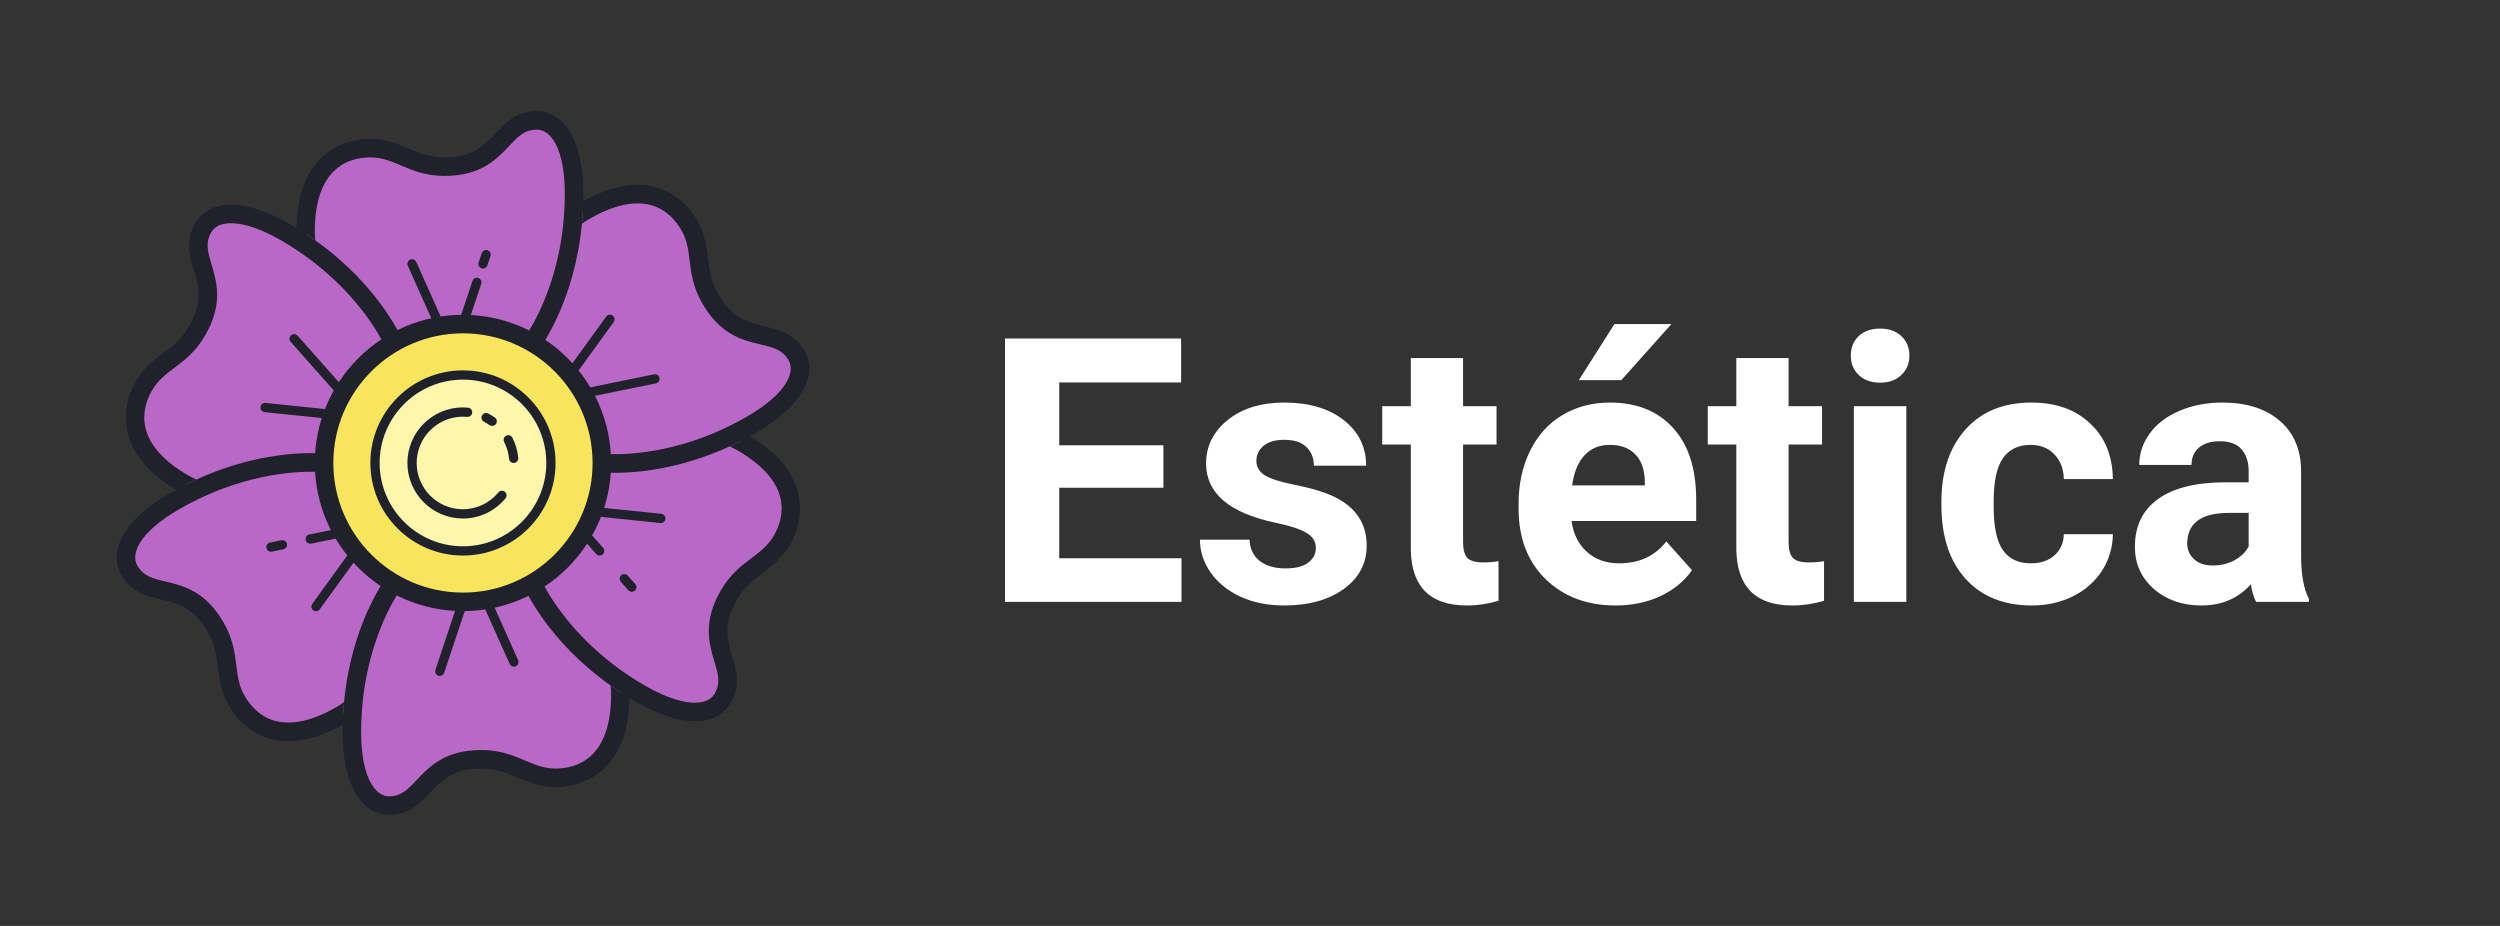 <svg width="270" height="100" viewBox="0 0 270 100" fill="none" xmlns="http://www.w3.org/2000/svg">
<rect x="0" y="0" width="270" height="100" fill="#333333" stroke="none"/>
<path d="M80.152 47.777C79.711 47.523 79.254 47.301 78.789 47.102C79.555 46.738 80.328 46.348 81.113 45.895C86.312 42.895 86.973 40.039 86.043 38.43C84.043 34.965 79.859 37.723 76.715 32.27C74.953 29.227 75.953 26.957 74.445 24.34C72.762 21.43 69.215 19.277 63.152 22.777C62.711 23.035 62.289 23.316 61.887 23.617C61.953 22.773 62 21.91 62 21C62 15 59.859 13 58 13C54 13 54.297 18 48 18C44.484 18 43.02 16 40 16C36.637 16 33 18 33 25C33 25.512 33.035 26.016 33.094 26.516C32.398 26.035 31.672 25.562 30.887 25.109C25.688 22.109 22.887 22.961 21.957 24.57C19.957 28.035 24.438 30.277 21.285 35.73C19.527 38.777 17.066 39.043 15.555 41.66C13.871 44.574 13.785 48.723 19.848 52.223C20.289 52.477 20.746 52.699 21.211 52.898C20.445 53.262 19.672 53.652 18.887 54.105C13.688 57.105 13.027 59.961 13.957 61.57C15.957 65.035 20.141 62.277 23.285 67.731C25.047 70.773 24.047 73.043 25.555 75.66C27.238 78.57 30.785 80.723 36.848 77.223C37.289 76.965 37.711 76.684 38.113 76.383C38.047 77.227 38 78.09 38 79C38 85 40.141 87 42 87C46 87 45.703 82 52 82C55.516 82 56.98 84 60 84C63.363 84 67 82 67 75C67 74.488 66.965 73.984 66.906 73.484C67.602 73.965 68.328 74.438 69.113 74.891C74.312 77.891 77.113 77.039 78.043 75.43C80.043 71.965 75.562 69.723 78.715 64.269C80.473 61.223 82.934 60.957 84.445 58.34C86.129 55.426 86.215 51.277 80.152 47.777Z" fill="#BA68C8"/>
<path d="M58 12C55.797 12 54.594 13.27 53.535 14.391C52.27 15.734 51.074 17 48 17C46.379 17 45.258 16.523 44.07 16.023C42.883 15.52 41.656 15 40 15C38.148 15 32.184 15.719 32.016 24.629C32.734 25.062 33.414 25.508 34.055 25.961C34.027 25.641 34 25.324 34 25C34 18.039 37.758 17 40 17C41.25 17 42.195 17.398 43.289 17.863C44.547 18.395 45.973 19 48 19C51.934 19 53.629 17.207 54.988 15.766C55.957 14.738 56.656 14 58 14C59.383 14 61 15.832 61 21C61 21.727 60.969 22.422 60.922 23.105C60.852 24.16 60.734 25.168 60.574 26.113C59.5 32.559 56.734 36.355 56.699 36.402C56.367 36.844 56.461 37.469 56.902 37.801C57.344 38.129 57.969 38.039 58.301 37.602C58.469 37.371 62.062 32.469 62.844 24.172C62.914 23.391 62.961 22.574 62.98 21.734C62.984 21.488 63 21.25 63 21C63 14.363 60.418 12 58 12Z" fill="#1F212B"/>
<path d="M20.348 51.355C14.32 47.875 15.301 44.102 16.422 42.16C17.047 41.078 17.863 40.461 18.816 39.742C19.906 38.922 21.141 37.988 22.152 36.23C24.121 32.824 23.414 30.461 22.848 28.559C22.441 27.211 22.152 26.234 22.824 25.07C23.172 24.469 23.871 24.137 24.848 24.109C25.867 24.094 27.633 24.383 30.387 25.973C31.016 26.336 31.602 26.715 32.172 27.094C33.051 27.684 33.863 28.289 34.605 28.898C39.645 33.055 41.551 37.348 41.57 37.398C41.789 37.906 42.379 38.141 42.887 37.922C43.391 37.703 43.629 37.117 43.41 36.613C43.297 36.352 40.848 30.785 34.051 25.961C33.41 25.508 32.73 25.062 32.016 24.629C31.801 24.5 31.602 24.367 31.383 24.242C28.848 22.777 26.621 22.078 24.793 22.109C22.52 22.172 21.496 23.367 21.09 24.07C19.984 25.98 20.488 27.656 20.93 29.133C21.457 30.902 21.953 32.57 20.418 35.234C19.609 36.637 18.637 37.371 17.609 38.148C16.578 38.922 15.516 39.727 14.688 41.16C13.762 42.762 11.387 48.293 19.023 52.895C19.762 52.488 20.492 52.121 21.207 51.793C20.918 51.652 20.629 51.52 20.348 51.355Z" fill="#1F212B"/>
<path d="M36.348 76.356C33.816 77.816 31.613 78.328 29.801 77.875C28.051 77.438 26.996 76.156 26.422 75.16C25.797 74.078 25.672 73.059 25.523 71.879C25.355 70.523 25.168 68.988 24.152 67.234C22.184 63.824 19.785 63.254 17.855 62.797C16.484 62.473 15.496 62.234 14.824 61.07C14.133 59.871 14.91 57.555 19.387 54.973C20.012 54.609 20.629 54.289 21.242 53.988C22.195 53.523 23.125 53.121 24.023 52.785C30.145 50.492 34.816 50.992 34.875 50.996C35.41 51.062 35.918 50.668 35.984 50.121C36.051 49.574 35.66 49.078 35.109 49.012C34.828 48.977 28.785 48.316 21.207 51.789C20.492 52.117 19.766 52.488 19.027 52.895C18.812 53.012 18.602 53.117 18.383 53.242C12.637 56.559 11.883 59.977 13.09 62.07C14.191 63.98 15.895 64.387 17.395 64.742C19.188 65.168 20.883 65.57 22.422 68.231C23.23 69.637 23.379 70.844 23.539 72.125C23.699 73.402 23.859 74.727 24.688 76.16C25.789 78.07 27.391 79.336 29.316 79.816C29.902 79.961 30.512 80.035 31.141 80.035C32.93 80.035 34.898 79.441 37.02 78.269C37.035 77.426 37.082 76.613 37.156 75.832C36.891 76.012 36.629 76.195 36.348 76.356Z" fill="#1F212B"/>
<path d="M66 75C66 81.961 62.242 83 60 83C58.75 83 57.805 82.602 56.711 82.137C55.453 81.606 54.027 81 52 81C48.066 81 46.371 82.793 45.012 84.234C44.043 85.262 43.344 86 42 86C40.617 86 39 84.168 39 79C39 78.273 39.031 77.578 39.078 76.894C39.148 75.84 39.266 74.832 39.426 73.887C40.5 67.441 43.266 63.645 43.301 63.598C43.633 63.156 43.539 62.531 43.098 62.199C42.656 61.871 42.031 61.961 41.699 62.398C41.531 62.629 37.938 67.531 37.156 75.828C37.086 76.613 37.039 77.426 37.02 78.269C37.016 78.516 37 78.75 37 79C37 85.637 39.582 88 42 88C44.203 88 45.406 86.731 46.465 85.609C47.73 84.266 48.926 83 52 83C53.621 83 54.742 83.477 55.93 83.977C57.117 84.481 58.344 85 60 85C61.852 85 67.816 84.281 67.984 75.371C67.266 74.938 66.586 74.492 65.945 74.039C65.973 74.359 66 74.676 66 75Z" fill="#1F212B"/>
<path d="M80.977 47.109C80.238 47.516 79.512 47.883 78.797 48.211C79.086 48.348 79.371 48.484 79.652 48.645C85.68 52.125 84.699 55.898 83.578 57.84C82.953 58.922 82.137 59.539 81.184 60.258C80.094 61.078 78.859 62.012 77.848 63.77C75.879 67.176 76.586 69.539 77.152 71.441C77.559 72.789 77.848 73.766 77.176 74.93C76.828 75.531 76.129 75.863 75.152 75.891C74.144 75.918 72.367 75.617 69.613 74.027C68.984 73.664 68.398 73.285 67.828 72.906C66.949 72.316 66.137 71.711 65.394 71.102C60.355 66.945 58.449 62.652 58.43 62.602C58.211 62.094 57.617 61.855 57.113 62.078C56.609 62.297 56.371 62.883 56.59 63.387C56.703 63.648 59.152 69.215 65.949 74.039C66.59 74.492 67.269 74.938 67.984 75.371C68.199 75.5 68.398 75.633 68.617 75.758C71.07 77.176 73.223 77.891 75.027 77.891C75.09 77.891 75.148 77.891 75.207 77.891C77.481 77.828 78.504 76.633 78.91 75.93C80.016 74.019 79.512 72.344 79.07 70.867C78.543 69.098 78.047 67.43 79.582 64.766C80.391 63.363 81.363 62.629 82.391 61.852C83.422 61.078 84.484 60.273 85.312 58.84C86.234 57.238 88.609 51.711 80.977 47.109Z" fill="#1F212B"/>
<path d="M86.91 37.93C85.805 36.02 84.106 35.613 82.606 35.258C80.812 34.832 79.113 34.43 77.578 31.77C76.769 30.363 76.617 29.156 76.461 27.875C76.301 26.598 76.137 25.273 75.312 23.84C74.207 21.93 72.606 20.664 70.684 20.184C68.438 19.621 65.844 20.152 62.98 21.734C62.961 22.574 62.918 23.391 62.844 24.172C63.109 23.988 63.371 23.805 63.652 23.645C66.184 22.184 68.387 21.672 70.199 22.125C71.949 22.562 73.004 23.844 73.578 24.84C74.203 25.922 74.328 26.941 74.477 28.121C74.644 29.477 74.832 31.012 75.848 32.766C77.816 36.176 80.215 36.746 82.144 37.203C83.516 37.527 84.504 37.766 85.176 38.93C85.867 40.129 85.09 42.445 80.613 45.027C79.984 45.391 79.367 45.711 78.754 46.012C77.805 46.48 76.875 46.883 75.977 47.219C69.856 49.508 65.184 49.012 65.129 49.004C64.59 48.934 64.082 49.328 64.016 49.879C63.953 50.426 64.344 50.922 64.891 50.988C64.973 51 65.543 51.062 66.496 51.062C68.82 51.062 73.426 50.676 78.797 48.211C79.512 47.883 80.238 47.516 80.981 47.109C81.191 46.992 81.402 46.883 81.617 46.758C87.359 43.441 88.117 40.02 86.91 37.93Z" fill="#1F212B"/>
<path d="M35.934 45.266C35.918 45.266 35.902 45.266 35.883 45.262L28.578 44.512C28.305 44.48 28.105 44.238 28.133 43.961C28.16 43.688 28.406 43.488 28.684 43.516L35.984 44.27C36.262 44.297 36.461 44.543 36.434 44.816C36.406 45.074 36.188 45.266 35.934 45.266Z" fill="#1F212B"/>
<path d="M37.012 43C36.871 43 36.734 42.941 36.637 42.832L31.391 36.918C31.207 36.711 31.227 36.395 31.434 36.211C31.641 36.027 31.953 36.047 32.141 36.254L37.383 42.168C37.566 42.375 37.551 42.691 37.344 42.875C37.246 42.961 37.129 43 37.012 43Z" fill="#1F212B"/>
<path d="M61.566 40.938C61.465 40.938 61.359 40.906 61.273 40.84C61.051 40.68 61 40.367 61.16 40.145L65.465 34.195C65.629 33.969 65.941 33.922 66.164 34.082C66.387 34.246 66.438 34.559 66.273 34.781L61.973 40.73C61.871 40.863 61.719 40.938 61.566 40.938Z" fill="#1F212B"/>
<path d="M62.988 43C62.758 43 62.551 42.836 62.5 42.602C62.445 42.328 62.621 42.066 62.891 42.012L70.637 40.426C70.906 40.371 71.172 40.547 71.227 40.816C71.281 41.086 71.106 41.352 70.836 41.406L63.09 42.988C63.059 42.996 63.023 43 62.988 43Z" fill="#1F212B"/>
<path d="M71.371 56.488C71.352 56.488 71.336 56.484 71.316 56.484L64.016 55.73C63.738 55.703 63.539 55.457 63.566 55.184C63.598 54.906 63.844 54.711 64.117 54.738L71.422 55.488C71.695 55.52 71.894 55.762 71.867 56.039C71.84 56.297 71.625 56.488 71.371 56.488Z" fill="#1F212B"/>
<path d="M55.5 72C55.309 72 55.125 71.891 55.043 71.703L52.043 65.004C51.93 64.75 52.043 64.453 52.297 64.344C52.547 64.227 52.844 64.344 52.957 64.594L55.957 71.297C56.07 71.547 55.957 71.844 55.703 71.957C55.637 71.984 55.566 72 55.5 72Z" fill="#1F212B"/>
<path d="M47.5 73C47.449 73 47.395 72.992 47.344 72.977C47.078 72.887 46.938 72.606 47.027 72.344L49.527 64.844C49.613 64.582 49.895 64.438 50.156 64.527C50.422 64.613 50.562 64.898 50.473 65.16L47.973 72.66C47.902 72.867 47.711 73 47.5 73Z" fill="#1F212B"/>
<path d="M34.129 66.012C34.027 66.012 33.926 65.981 33.84 65.918C33.613 65.758 33.562 65.441 33.727 65.219L38.031 59.273C38.191 59.047 38.504 59 38.727 59.16C38.953 59.32 39.004 59.637 38.84 59.859L34.535 65.805C34.438 65.941 34.285 66.012 34.129 66.012Z" fill="#1F212B"/>
<path d="M47.5 35.703C47.309 35.703 47.125 35.594 47.043 35.406L44.043 28.703C43.93 28.453 44.043 28.156 44.297 28.043C44.547 27.93 44.844 28.043 44.957 28.297L47.957 34.996C48.07 35.25 47.957 35.547 47.703 35.656C47.637 35.688 47.566 35.703 47.5 35.703Z" fill="#1F212B"/>
<path d="M52.168 29C52.113 29 52.062 28.992 52.008 28.977C51.746 28.887 51.605 28.605 51.691 28.344L52.027 27.344C52.113 27.082 52.395 26.938 52.656 27.027C52.922 27.113 53.062 27.398 52.973 27.66L52.641 28.66C52.57 28.867 52.375 29 52.168 29Z" fill="#1F212B"/>
<path d="M50 35.5C49.949 35.5 49.895 35.492 49.844 35.477C49.578 35.387 49.438 35.105 49.527 34.844L51.027 30.344C51.113 30.078 51.395 29.938 51.656 30.027C51.922 30.113 52.062 30.398 51.973 30.66L50.473 35.16C50.402 35.367 50.211 35.5 50 35.5Z" fill="#1F212B"/>
<path d="M29.266 59.586C29.031 59.586 28.824 59.422 28.773 59.188C28.719 58.914 28.895 58.652 29.164 58.594L30.398 58.344C30.668 58.289 30.934 58.461 30.988 58.73C31.047 59.004 30.871 59.266 30.602 59.324L29.363 59.574C29.332 59.582 29.297 59.586 29.266 59.586Z" fill="#1F212B"/>
<path d="M64.766 60C64.625 60 64.488 59.941 64.391 59.832L62.617 57.832C62.434 57.625 62.453 57.309 62.66 57.125C62.863 56.941 63.18 56.961 63.363 57.168L65.137 59.168C65.32 59.375 65.305 59.691 65.098 59.875C65 59.961 64.883 60 64.766 60Z" fill="#1F212B"/>
<path d="M68.234 63.914C68.098 63.914 67.961 63.859 67.859 63.746L67.051 62.832C66.867 62.625 66.887 62.309 67.094 62.125C67.297 61.941 67.613 61.961 67.797 62.168L68.609 63.082C68.793 63.289 68.773 63.605 68.566 63.789C68.473 63.875 68.356 63.914 68.234 63.914Z" fill="#1F212B"/>
<path d="M33.5 58.719C33.27 58.719 33.059 58.555 33.012 58.32C32.953 58.047 33.129 57.785 33.402 57.727L36.91 57.012C37.18 56.953 37.445 57.129 37.5 57.398C37.559 57.672 37.383 57.934 37.109 57.992L33.602 58.711C33.566 58.715 33.531 58.719 33.5 58.719Z" fill="#1F212B"/>
<path d="M65 50C65 58.285 58.285 65 50 65C41.715 65 35 58.285 35 50C35 41.715 41.715 35 50 35C58.285 35 65 41.715 65 50Z" fill="#F8E55B"/>
<path d="M59.5 50C59.5 55.246 55.246 59.5 50 59.5C44.754 59.5 40.5 55.246 40.5 50C40.5 44.754 44.754 40.5 50 40.5C55.246 40.5 59.5 44.754 59.5 50Z" fill="#FEF6AA"/>
<path d="M50 60C44.484 60 40 55.516 40 50C40 44.484 44.484 40 50 40C55.516 40 60 44.484 60 50C60 55.516 55.516 60 50 60ZM50 41C45.039 41 41 45.035 41 50C41 54.965 45.039 59 50 59C54.961 59 59 54.965 59 50C59 45.035 54.961 41 50 41Z" fill="#1F212B"/>
<path d="M50 66C41.18 66 34 58.82 34 50C34 41.18 41.18 34 50 34C58.82 34 66 41.18 66 50C66 58.82 58.82 66 50 66ZM50 36C42.281 36 36 42.281 36 50C36 57.719 42.281 64 50 64C57.719 64 64 57.719 64 50C64 42.281 57.719 36 50 36Z" fill="#1F212B"/>
<path d="M53.156 46C53.059 46 52.957 45.973 52.867 45.91C52.68 45.777 52.48 45.656 52.273 45.551C52.027 45.426 51.93 45.121 52.055 44.879C52.18 44.633 52.484 44.535 52.727 44.66C52.977 44.789 53.215 44.93 53.445 45.09C53.672 45.25 53.723 45.562 53.566 45.785C53.469 45.926 53.312 46 53.156 46Z" fill="#1F212B"/>
<path d="M55.473 50C55.219 50 55 49.805 54.977 49.547C54.918 48.91 54.742 48.301 54.449 47.727C54.324 47.484 54.422 47.18 54.664 47.055C54.914 46.93 55.215 47.027 55.34 47.273C55.691 47.961 55.902 48.695 55.973 49.457C55.996 49.73 55.793 49.977 55.52 50C55.504 50 55.488 50 55.473 50Z" fill="#1F212B"/>
<path d="M50 56C46.691 56 44 53.309 44 50C44 46.691 46.691 44 50 44C50.184 44 50.363 44.012 50.543 44.027C50.82 44.051 51.023 44.297 50.996 44.57C50.973 44.844 50.734 45.047 50.457 45.023C50.305 45.012 50.152 45 50 45C47.242 45 45 47.242 45 50C45 52.758 47.242 55 50 55C51.473 55 52.867 54.336 53.824 53.184C54 52.969 54.312 52.938 54.527 53.113C54.738 53.293 54.77 53.605 54.594 53.82C53.449 55.203 51.773 56 50 56Z" fill="#1F212B"/>
<path d="M125.648 52.676H114.398V60.293H127.602V65H108.539V36.562H127.562V41.309H114.398V48.086H125.648V52.676ZM142.113 59.16C142.113 58.47 141.768 57.93 141.078 57.539C140.401 57.135 139.307 56.777 137.797 56.465C132.771 55.41 130.258 53.275 130.258 50.059C130.258 48.184 131.033 46.621 132.582 45.371C134.145 44.108 136.182 43.477 138.695 43.477C141.378 43.477 143.52 44.108 145.121 45.371C146.736 46.634 147.543 48.275 147.543 50.293H141.898C141.898 49.486 141.638 48.822 141.117 48.301C140.596 47.767 139.783 47.5 138.676 47.5C137.725 47.5 136.99 47.715 136.469 48.145C135.948 48.574 135.688 49.121 135.688 49.785C135.688 50.41 135.98 50.918 136.566 51.309C137.165 51.686 138.168 52.018 139.574 52.305C140.98 52.578 142.165 52.891 143.129 53.242C146.111 54.336 147.602 56.23 147.602 58.926C147.602 60.853 146.775 62.415 145.121 63.613C143.467 64.798 141.332 65.391 138.715 65.391C136.944 65.391 135.368 65.078 133.988 64.453C132.621 63.815 131.547 62.949 130.766 61.855C129.984 60.749 129.594 59.557 129.594 58.281H134.945C134.997 59.284 135.368 60.052 136.059 60.586C136.749 61.12 137.673 61.387 138.832 61.387C139.913 61.387 140.727 61.185 141.273 60.781C141.833 60.365 142.113 59.824 142.113 59.16ZM158.012 38.672V43.867H161.625V48.008H158.012V58.555C158.012 59.336 158.161 59.896 158.461 60.234C158.76 60.573 159.333 60.742 160.18 60.742C160.805 60.742 161.358 60.697 161.84 60.605V64.883C160.733 65.221 159.594 65.391 158.422 65.391C154.464 65.391 152.445 63.392 152.367 59.395V48.008H149.281V43.867H152.367V38.672H158.012ZM174.496 65.391C171.397 65.391 168.871 64.44 166.918 62.539C164.978 60.638 164.008 58.105 164.008 54.941V54.395C164.008 52.272 164.418 50.378 165.238 48.711C166.059 47.031 167.217 45.742 168.715 44.844C170.225 43.932 171.944 43.477 173.871 43.477C176.762 43.477 179.034 44.388 180.688 46.211C182.354 48.034 183.188 50.618 183.188 53.965V56.27H169.73C169.913 57.65 170.46 58.757 171.371 59.59C172.296 60.423 173.461 60.84 174.867 60.84C177.042 60.84 178.741 60.052 179.965 58.477L182.738 61.582C181.892 62.78 180.746 63.717 179.301 64.394C177.855 65.059 176.254 65.391 174.496 65.391ZM173.852 48.047C172.732 48.047 171.82 48.425 171.117 49.18C170.427 49.935 169.984 51.016 169.789 52.422H177.641V51.973C177.615 50.723 177.276 49.759 176.625 49.082C175.974 48.392 175.049 48.047 173.852 48.047ZM174.359 35H180.512L175.102 41.055H170.512L174.359 35ZM193.168 38.672V43.867H196.781V48.008H193.168V58.555C193.168 59.336 193.318 59.896 193.617 60.234C193.917 60.573 194.49 60.742 195.336 60.742C195.961 60.742 196.514 60.697 196.996 60.605V64.883C195.889 65.221 194.75 65.391 193.578 65.391C189.62 65.391 187.602 63.392 187.523 59.395V48.008H184.438V43.867H187.523V38.672H193.168ZM205.883 65H200.219V43.867H205.883V65ZM199.887 38.398C199.887 37.552 200.167 36.855 200.727 36.309C201.299 35.762 202.074 35.488 203.051 35.488C204.014 35.488 204.783 35.762 205.355 36.309C205.928 36.855 206.215 37.552 206.215 38.398C206.215 39.258 205.922 39.961 205.336 40.508C204.763 41.055 204.001 41.328 203.051 41.328C202.1 41.328 201.332 41.055 200.746 40.508C200.173 39.961 199.887 39.258 199.887 38.398ZM219.34 60.84C220.382 60.84 221.228 60.553 221.879 59.98C222.53 59.408 222.868 58.646 222.895 57.695H228.188C228.174 59.128 227.784 60.443 227.016 61.641C226.247 62.825 225.193 63.75 223.852 64.414C222.523 65.065 221.052 65.391 219.438 65.391C216.417 65.391 214.034 64.434 212.289 62.52C210.544 60.592 209.672 57.936 209.672 54.551V54.18C209.672 50.925 210.538 48.327 212.27 46.387C214.001 44.447 216.378 43.477 219.398 43.477C222.042 43.477 224.158 44.232 225.746 45.742C227.348 47.24 228.161 49.238 228.188 51.738H222.895C222.868 50.645 222.53 49.759 221.879 49.082C221.228 48.392 220.368 48.047 219.301 48.047C217.986 48.047 216.99 48.529 216.312 49.492C215.648 50.443 215.316 51.992 215.316 54.141V54.727C215.316 56.901 215.648 58.464 216.312 59.414C216.977 60.365 217.986 60.84 219.34 60.84ZM243.656 65C243.396 64.492 243.207 63.861 243.09 63.105C241.723 64.629 239.945 65.391 237.758 65.391C235.688 65.391 233.969 64.792 232.602 63.594C231.247 62.396 230.57 60.885 230.57 59.062C230.57 56.823 231.397 55.104 233.051 53.906C234.717 52.708 237.12 52.103 240.258 52.09H242.855V50.879C242.855 49.902 242.602 49.121 242.094 48.535C241.599 47.949 240.811 47.656 239.73 47.656C238.78 47.656 238.031 47.884 237.484 48.34C236.951 48.796 236.684 49.421 236.684 50.215H231.039C231.039 48.991 231.417 47.858 232.172 46.816C232.927 45.775 233.995 44.961 235.375 44.375C236.755 43.776 238.305 43.477 240.023 43.477C242.628 43.477 244.691 44.134 246.215 45.449C247.751 46.751 248.52 48.587 248.52 50.957V60.117C248.533 62.122 248.812 63.639 249.359 64.668V65H243.656ZM238.988 61.074C239.822 61.074 240.59 60.892 241.293 60.527C241.996 60.15 242.517 59.648 242.855 59.023V55.391H240.746C237.921 55.391 236.417 56.367 236.234 58.32L236.215 58.652C236.215 59.355 236.462 59.935 236.957 60.391C237.452 60.846 238.129 61.074 238.988 61.074Z" fill="white"/>
</svg>

